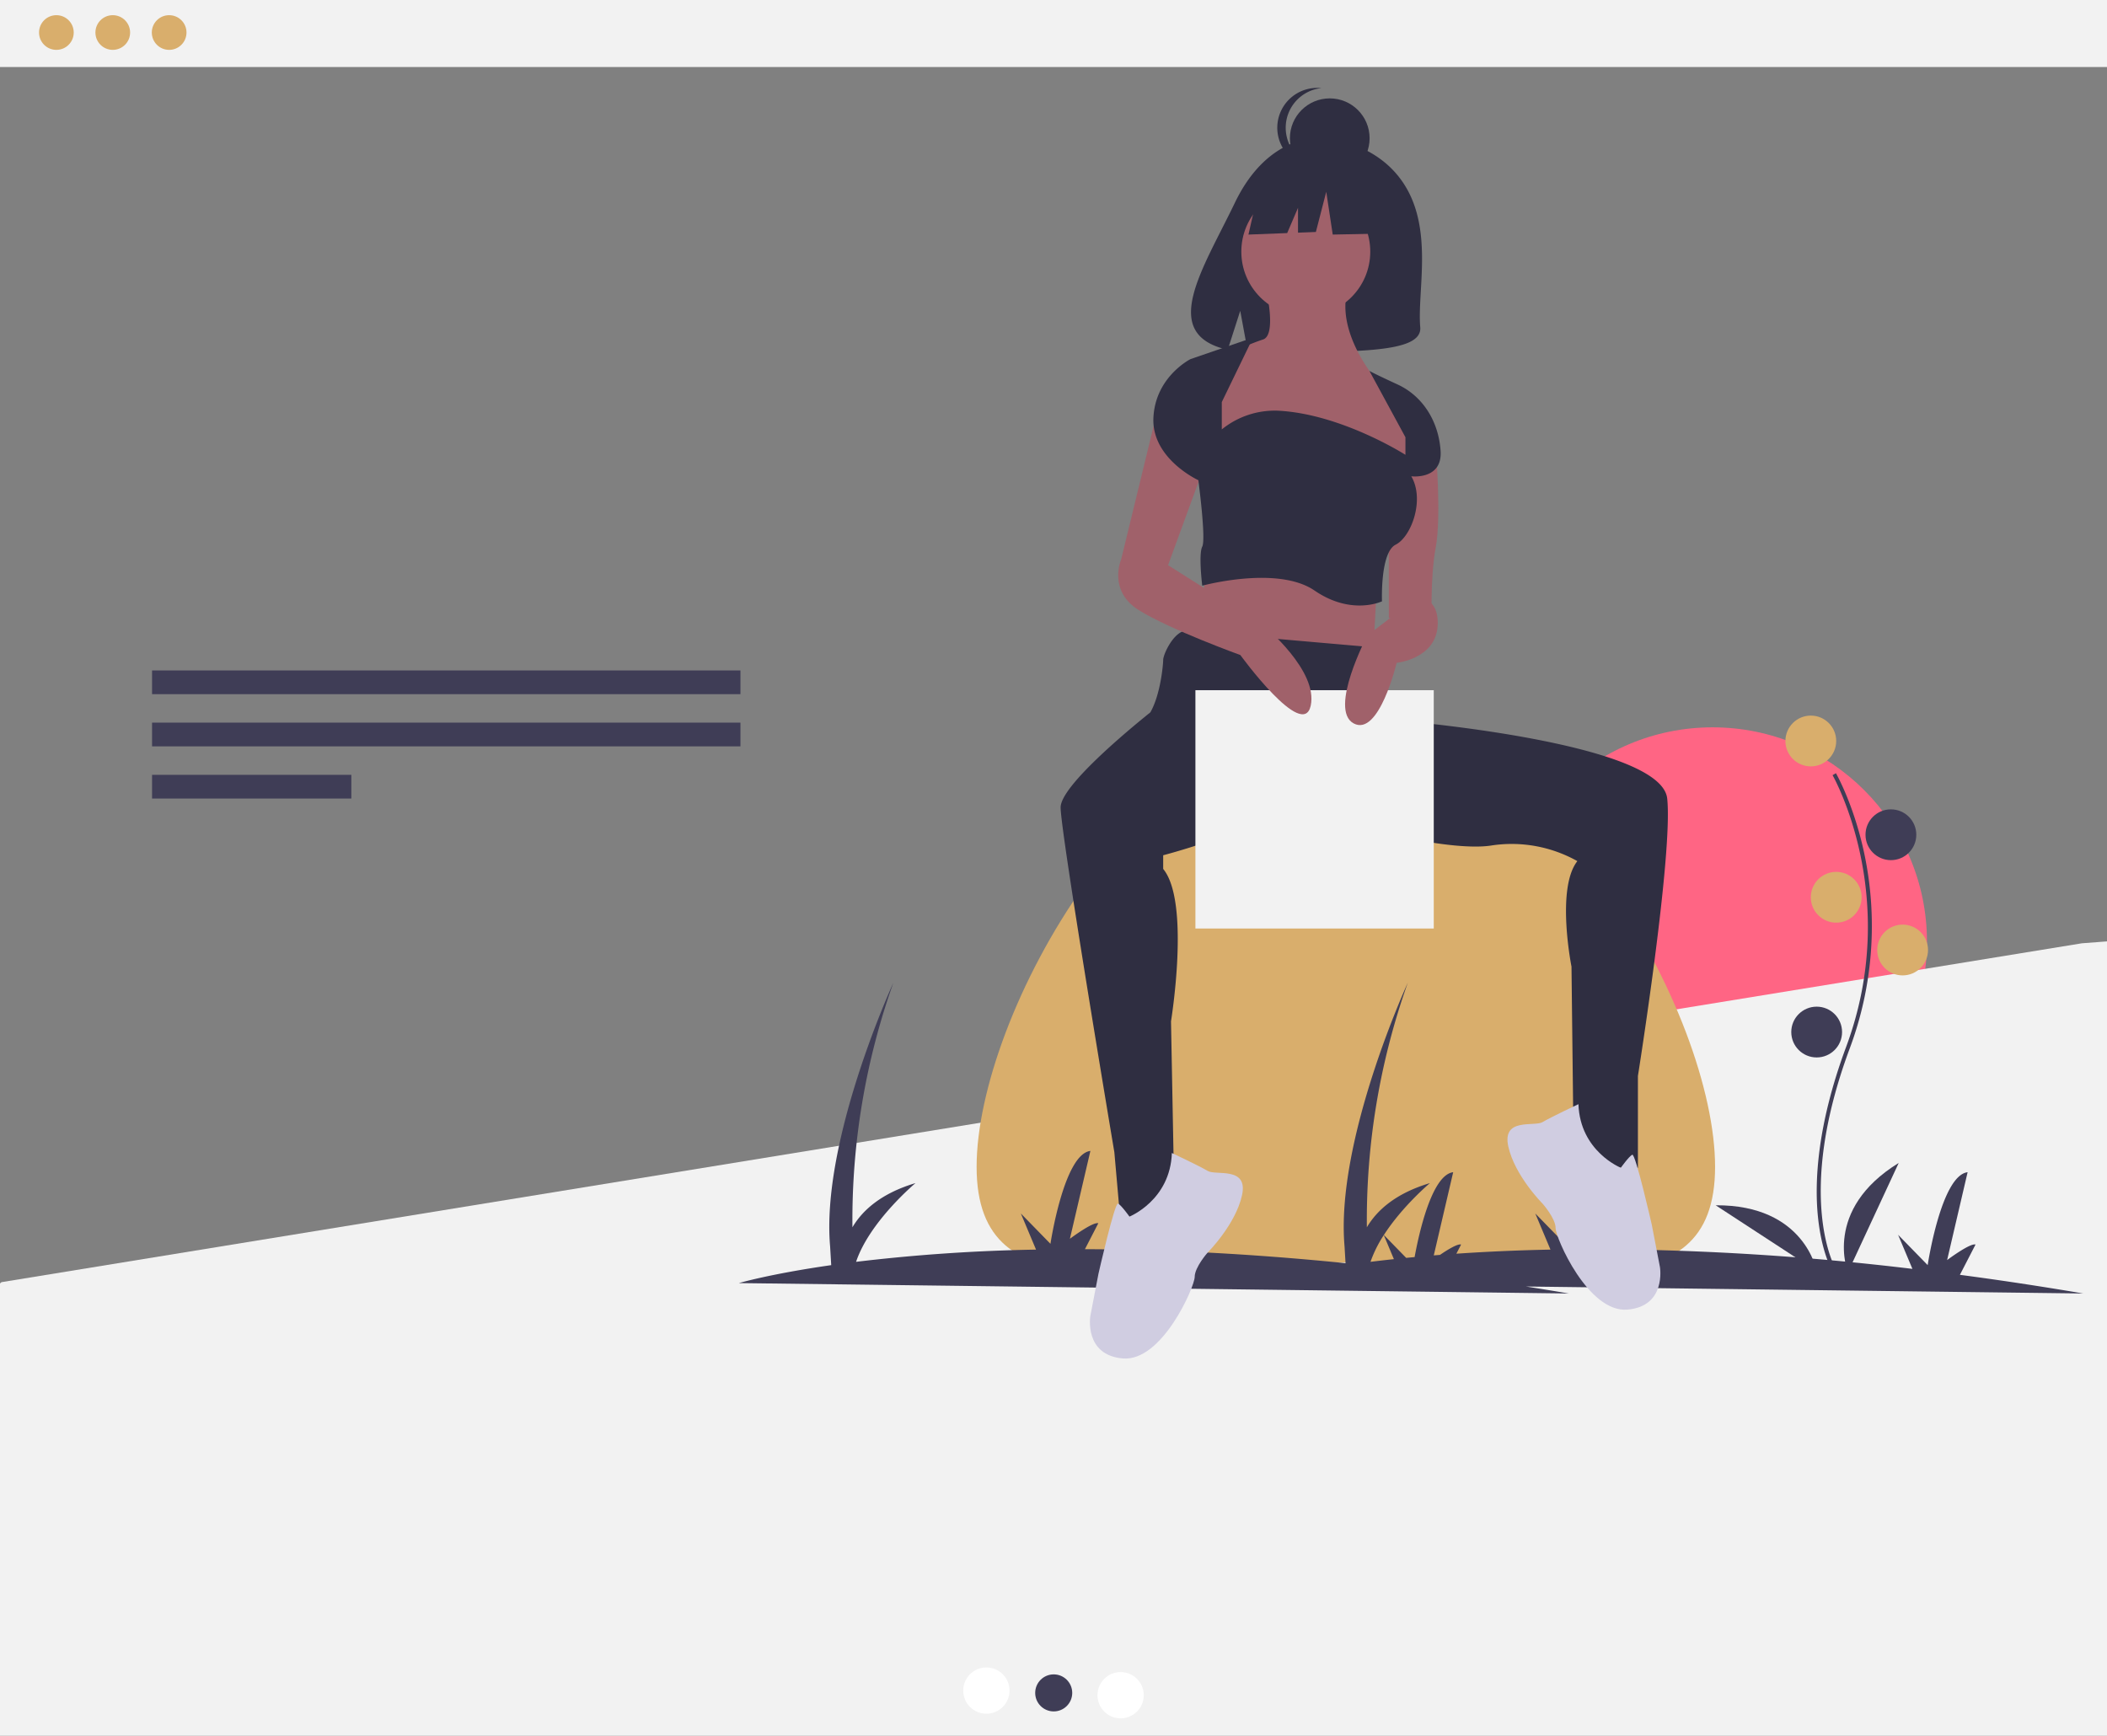 <svg id="a8771333-170f-4b31-b00f-586a01436e20" data-name="Layer 1" xmlns="http://www.w3.org/2000/svg" width="825.318" height="679.903" viewBox="0 0 825.318 679.903"><rect x="0" y="0" width="825.318" height="679.903" fill="#808080" stroke="none"/><title>personal_website</title><circle cx="670.821" cy="368.904" r="83.979" fill="#ff6584"/><rect x="0" width="825.318" height="26.257" fill="#f2f2f2"/><circle cx="22.085" cy="12.741" r="6.795" fill="#d9ae6c"/><circle cx="44.17" cy="12.741" r="6.795" fill="#d9ae6c"/><circle cx="66.256" cy="12.741" r="6.795" fill="#d9ae6c"/><polygon points="0.584 502.277 0 502.779 0 679.903 825.318 679.903 825.318 368.779 815.482 369.525 0.584 502.277" fill="#f2f2f2"/><rect x="59.561" y="262.641" width="230.47" height="9.293" fill="#3f3d56"/><rect x="59.561" y="283.086" width="230.47" height="9.293" fill="#3f3d56"/><rect x="59.561" y="303.531" width="78.063" height="9.293" fill="#3f3d56"/><circle cx="386.368" cy="662.269" r="9.066" fill="#fff"/><circle cx="412.659" cy="663.176" r="9.066" fill="#f2f2f2"/><circle cx="438.95" cy="664.082" r="9.066" fill="#fff"/><circle cx="412.742" cy="663.176" r="7.253" fill="#3f3d56"/><path d="M859.143,567.145c0,59.168-64.753,37.497-144.631,37.497S569.882,626.313,569.882,567.145,634.635,390.374,714.513,390.374,859.143,507.976,859.143,567.145Z" transform="translate(-187.341 -110.048)" fill="#d9ae6c"/><path d="M1003.374,616.762q-25.128-4.257-48.332-7.312l6.115-11.857c-2.062-.716-11.122,6.074-11.122,6.074l8.025-34.417c-10.371,1.251-15.644,36.393-15.644,36.393L930.83,593.761l5.61,13.358a1069.834,1069.834,0,0,0-122.625-7.717l5.234-10.148c-2.062-.716-11.122,6.074-11.122,6.074l8.025-34.417c-10.371,1.251-15.644,36.393-15.644,36.393L788.721,585.422l5.941,14.148c-13.45.269-25.727.843-36.857,1.605l1.847-3.581c-1.308-.454-5.429,2.11-8.27,4.048-.819.064-1.62.13-2.425.196l7.599-32.587c-8.46,1.02-13.527,24.591-15.107,33.243-1.113.104-2.217.209-3.3.316l-8.742-8.964c7.323-11.363,18.043-20.331,18.043-20.331-13.734,4.085-20.939,10.93-24.703,17.311a277.197,277.197,0,0,1,16.022-95.775s-28.389,61.776-24.766,103.243l.388,6.589c-38.722-3.896-72.769-5.416-102.079-5.48l5.234-10.148c-2.062-.716-11.122,6.074-11.122,6.074l8.025-34.417c-10.371,1.251-15.644,36.393-15.644,36.393L587.217,585.422l5.941,14.148a688.819,688.819,0,0,0-70.492,4.788c5.294-15.809,23.278-30.844,23.278-30.844-13.734,4.085-20.939,10.93-24.703,17.311a277.197,277.197,0,0,1,16.022-95.775s-28.389,61.776-24.766,103.243l.433,7.363c-24.067,3.446-36.167,7.031-36.167,7.031L801.869,616.762q-8.504-1.441-16.782-2.736ZM729.378,593.887l3.955,9.418c-3.187.341-6.251.693-9.162,1.052A47.729,47.729,0,0,1,729.378,593.887Z" transform="translate(-187.341 -110.048)" fill="#3f3d56"/><path d="M905.17,608.102c-.176-.287-4.316-7.201-5.752-21.558-1.317-13.172-.47-35.374,11.044-66.345,21.814-58.672-5.027-106.011-5.301-106.483l1.324-.768c.07.12,6.996,12.189,11.087,31.409a137.025,137.025,0,0,1-5.675,76.376c-21.776,58.572-5.587,86.299-5.421,86.572Z" transform="translate(-187.341 -110.048)" fill="#3f3d56"/><circle cx="709.299" cy="290.274" r="9.948" fill="#d9ae6c"/><circle cx="740.674" cy="327.005" r="9.948" fill="#3f3d56"/><circle cx="719.247" cy="351.493" r="9.948" fill="#d9ae6c"/><circle cx="745.265" cy="372.155" r="9.948" fill="#d9ae6c"/><circle cx="711.594" cy="404.295" r="9.948" fill="#3f3d56"/><path d="M911.179,608.468s-9.948-24.488,19.896-42.853Z" transform="translate(-187.341 -110.048)" fill="#3f3d56"/><path d="M898.945,608.023s-4.527-26.041-39.569-25.817Z" transform="translate(-187.341 -110.048)" fill="#3f3d56"/><path d="M738.068,183.402c-10.912-18.438-32.501-19.298-32.501-19.298s-21.037-2.69-34.532,25.391c-12.579,26.174-29.939,51.446-2.795,57.574l4.903-15.26,3.036,16.396a106.204,106.204,0,0,0,11.614.198c29.069-.939,56.753.275,55.861-10.157C742.469,224.381,748.568,201.144,738.068,183.402Z" transform="translate(-187.341 -110.048)" fill="#2f2e41"/><polygon points="472.074 222.167 469.778 263.49 537.12 270.378 539.415 227.524 516.458 212.985 472.074 222.167" fill="#a0616a"/><path d="M840.395,422.897c-2.019-19.522-82.192-28.383-101.46-30.233l-7.204-4.203-2.296-24.488s-71.167-6.122-76.524-6.887-9.948,9.183-9.948,11.479c0,1.659-1.001,13.508-5.022,20.53-8.682,6.977-35.153,28.929-35.153,37.246,0,9.948,21.044,135.065,21.044,135.065l2.296,26.018,21.427,3.826-1.53-81.116s7.652-46.68-3.061-59.689v-5.357s31.423-8.187,42.497-17.1c3.209-.69,12.227-2.388,17.207-.911.683.402,1.471.815,2.346,1.235a3.578,3.578,0,0,1,.317.323s.031-.048.086-.132c14.326,6.706,51.077,15.164,66.107,12.759a52.6,52.6,0,0,1,33.671,6.122c-8.418,10.713-2.296,41.323-2.296,41.323l.765,65.811,10.713,13.009h14.54V531.561S842.69,445.089,840.395,422.897Z" transform="translate(-187.341 -110.048)" fill="#2f2e41"/><circle cx="511.484" cy="98.581" r="25.253" fill="#a0616a"/><path d="M683.52,224.699s3.826,16.835-1.53,18.366a72.421,72.421,0,0,0-12.244,5.357L663.624,268.318v19.896l74.228,8.418,2.296-6.887v-9.948l-8.418-15.305-3.826-3.826s-16.835-18.366-13.009-35.966Z" transform="translate(-187.341 -110.048)" fill="#a0616a"/><path d="M749.714,285.536s2.296,26.783,0,39.027-1.53,30.61-1.53,30.61l-16.835-3.061v-41.323l3.826-22.192Z" transform="translate(-187.341 -110.048)" fill="#a0616a"/><circle cx="520.868" cy="54.15" r="15.61" fill="#2f2e41"/><path d="M690.956,160.09A15.611,15.611,0,0,1,704.923,144.568a15.61,15.61,0,1,0,0,31.044A15.611,15.611,0,0,1,690.956,160.09Z" transform="translate(-187.341 -110.048)" fill="#2f2e41"/><polygon points="545.903 71.577 524.574 60.404 495.12 64.975 489.026 91.89 504.195 91.306 508.433 81.418 508.433 91.143 515.433 90.874 519.496 75.131 522.035 91.89 546.918 91.382 545.903 71.577" fill="#2f2e41"/><rect x="468.248" y="270.378" width="93.359" height="93.359" fill="#f2f2f2"/><path d="M640.284,272.527l-13.774,56.628s-5.357,12.244,6.887,19.896,39.793,17.601,39.793,17.601,24.488,33.671,27.549,19.896-18.366-31.375-18.366-31.375l-37.497-23.722,14.54-39.793Z" transform="translate(-187.341 -110.048)" fill="#a0616a"/><path d="M739.765,343.694s11.479-1.53,10.713,11.479-16.07,14.54-16.07,14.54-6.887,29.079-16.835,23.722,5.357-34.436,5.357-34.436l13.009-9.948Z" transform="translate(-187.341 -110.048)" fill="#a0616a"/><path d="M665.92,267.553l12.244-25.253-24.488,8.418s-13.774,6.887-14.54,22.957,17.601,24.488,17.601,24.488,3.061,22.957,1.53,26.018,0,15.305,0,15.305,29.462-8.035,44.001,1.913,26.401,4.209,26.401,4.209-.765-19.131,5.357-22.192,11.479-17.601,6.122-26.783c0,0,12.244,1.53,11.479-9.948s-6.887-21.427-16.835-26.018-11.048-5.325-11.048-5.325l14.109,25.987v6.887s-24.977-15.943-49.688-17.271a32.914,32.914,0,0,0-22.245,7.323l-0.0 0Z" transform="translate(-187.341 -110.048)" fill="#2f2e41"/><path d="M646.363,561.726s10.859,5.11,14.053,7.026,15.969-1.916,13.414,9.581S660.416,600.69,660.416,600.69s-5.11,5.749-5.11,9.581-12.775,33.215-28.105,31.938-12.775-16.608-12.775-16.608l3.194-16.608s6.388-28.105,7.665-27.466,4.471,5.11,4.471,5.11S645.725,580.249,646.363,561.726Z" transform="translate(-187.341 -110.048)" fill="#d0cde1"/><path d="M805.619,542.595s-10.859,5.11-14.053,7.026-15.969-1.916-13.414,9.581,13.414,22.356,13.414,22.356,5.11,5.749,5.11,9.581,12.775,33.215,28.105,31.938,12.775-16.608,12.775-16.608l-3.194-16.608s-6.388-28.105-7.665-27.466-4.471,5.11-4.471,5.11S806.258,561.118,805.619,542.595Z" transform="translate(-187.341 -110.048)" fill="#d0cde1"/></svg>